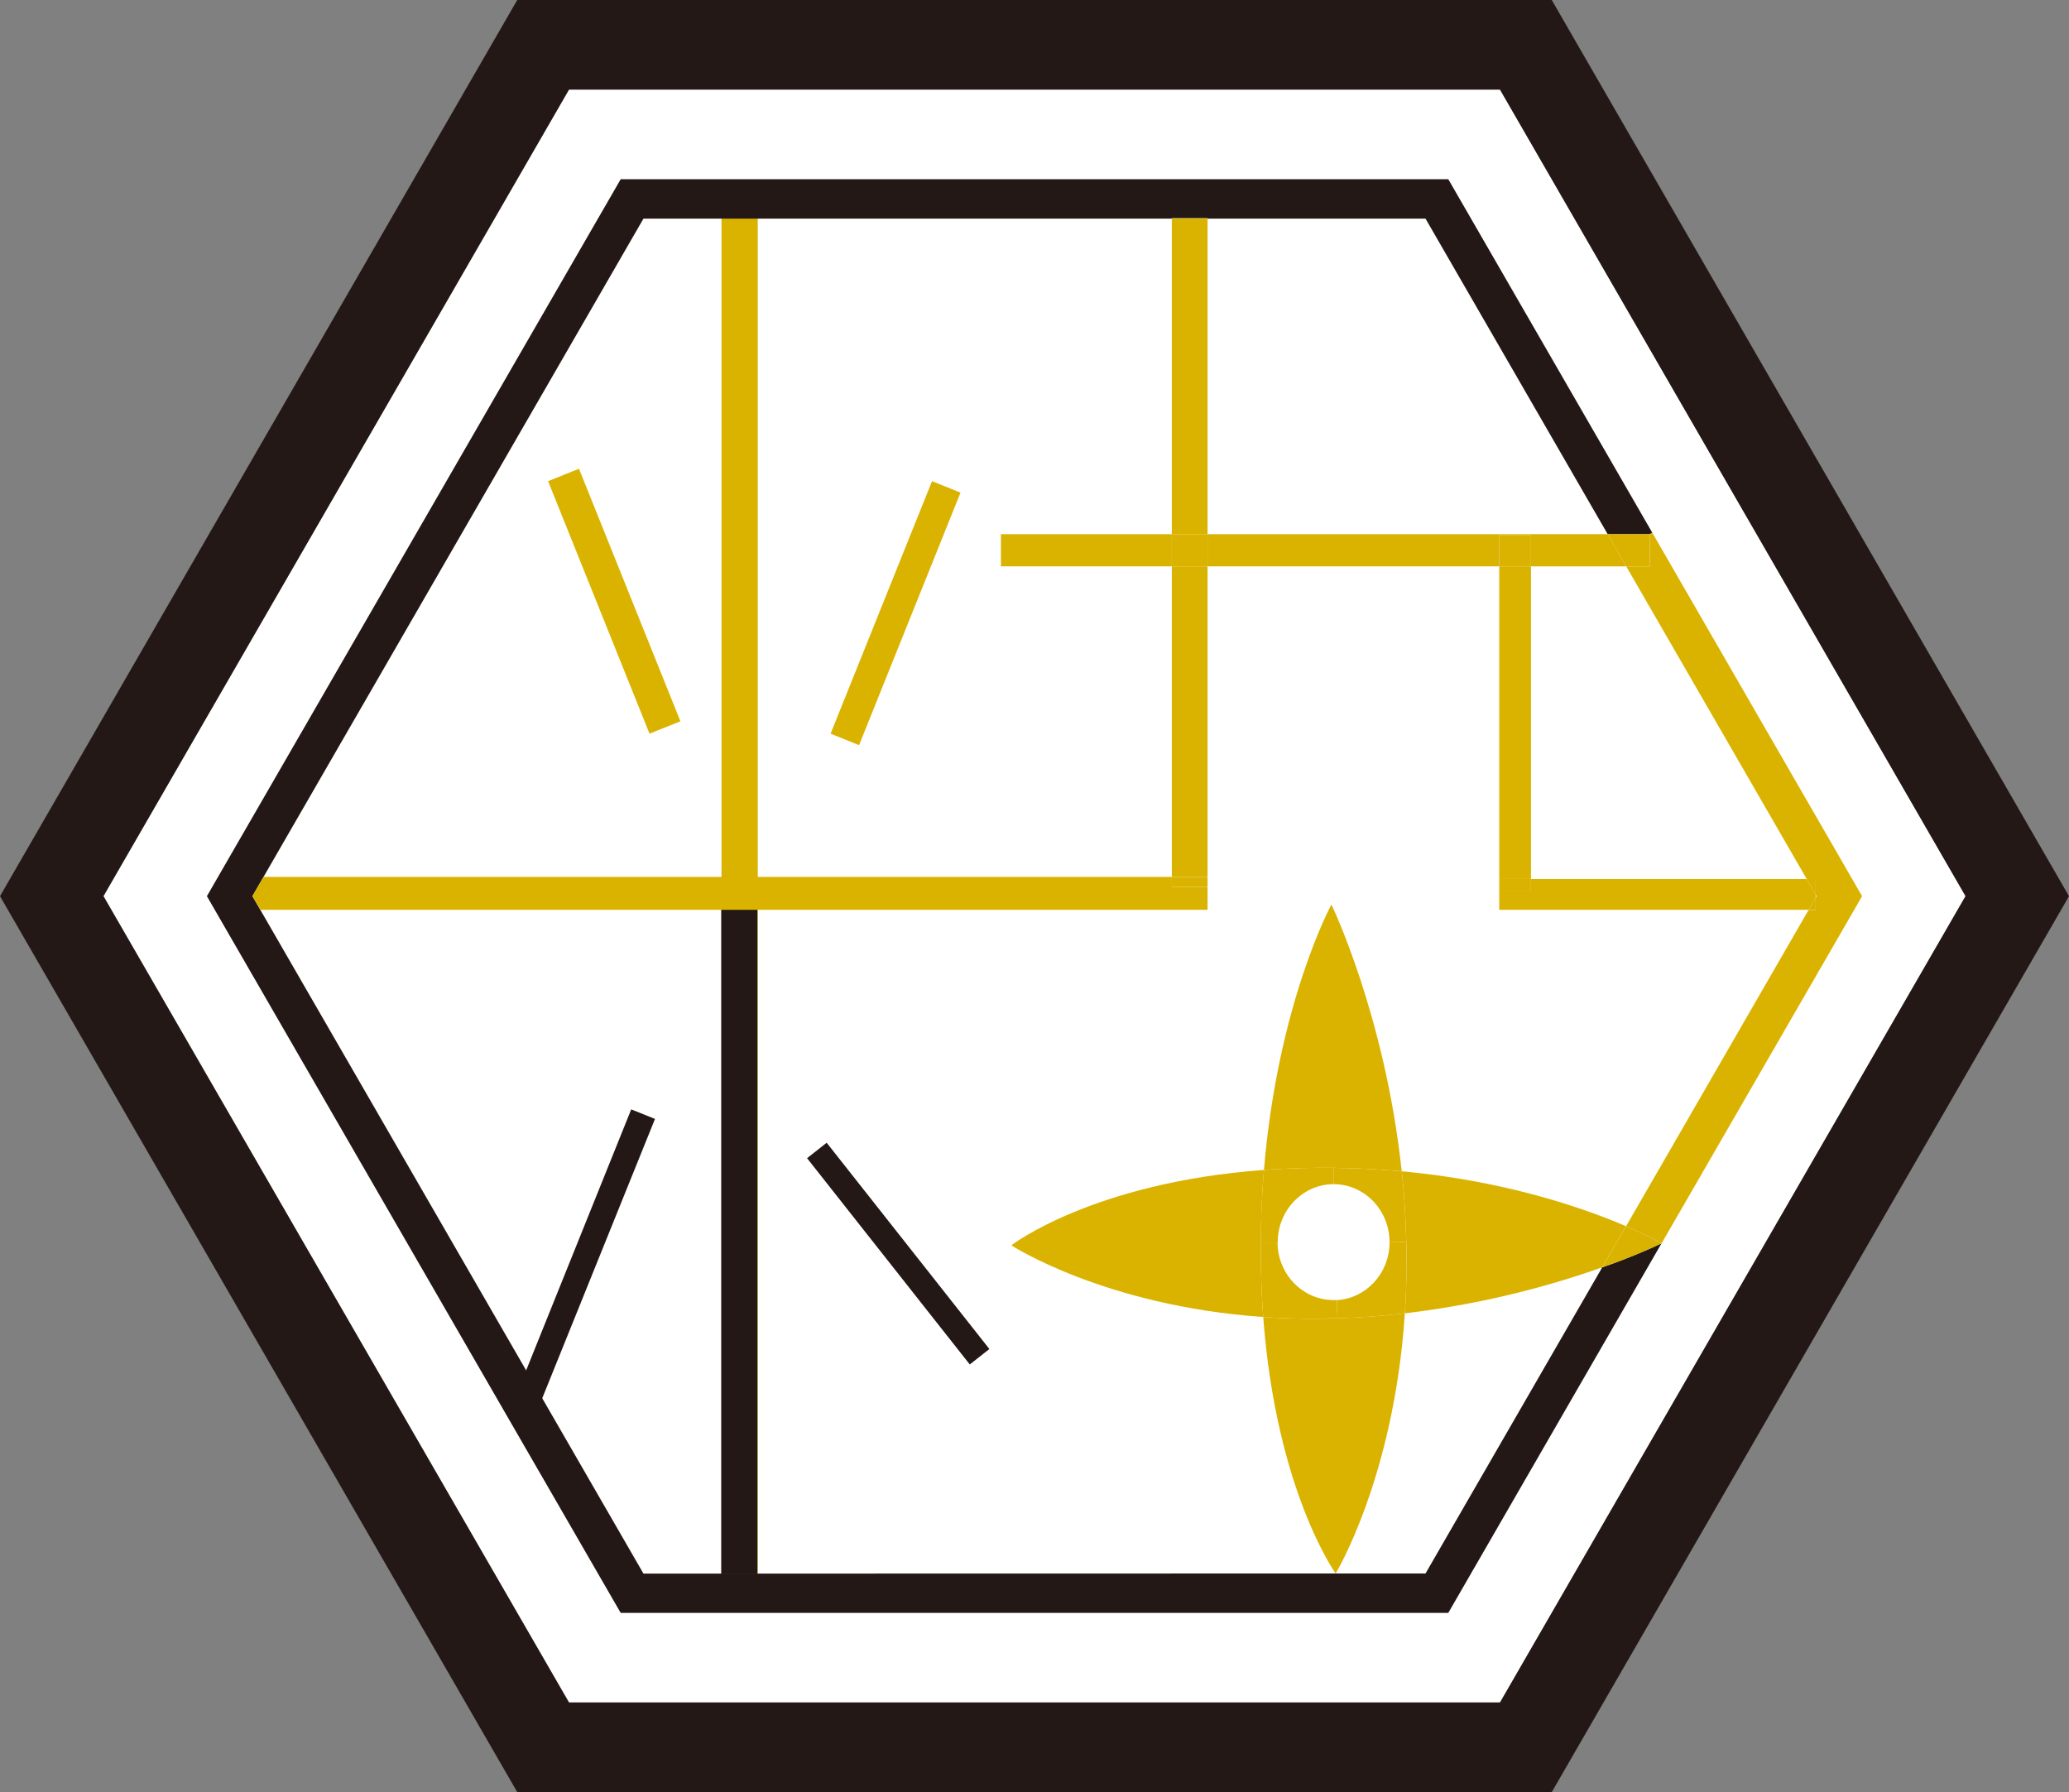 <svg id="layer_1" data-name="layer 1" xmlns="http://www.w3.org/2000/svg" viewBox="0 0 777.33 673.21"><rect x="0" y="0" width="777.33" height="673.21" fill="#808080" stroke="none"/><defs><style>.cls-1{fill:#fff;}.cls-2{fill:#dab300;}.cls-3{fill:#231815;}</style></defs><title>koiki-logo</title><polygon class="cls-1" points="563.56 33.66 738.47 336.6 563.56 639.53 213.77 639.53 38.87 336.6 213.77 33.66 563.56 33.66"/><rect class="cls-2" x="271.07" y="76.25" width="13.62" height="525.4"/><rect class="cls-3" x="270.97" y="333.03" width="13.6" height="258.24"/><rect class="cls-2" x="342.35" y="245.57" width="11.54" height="102.23" transform="translate(124.05 -174.75) rotate(21.89)"/><polygon class="cls-3" points="246.08 420.33 237.15 416.74 197.55 515.09 203.59 525.57 246.08 420.33"/><rect class="cls-3" x="344.44" y="487.91" width="9.38" height="98.7" transform="translate(944.33 676.48) rotate(141.73)"/><rect class="cls-2" x="236.19" y="241.08" width="12.51" height="102.23" transform="translate(564.68 406.59) rotate(158.11)"/><path class="cls-2" d="M538.32,506.35c.89,8.51,1.5,17.39,1.69,26.56l-6.29.12v-.19c-.07-12-9.48-21.65-21-21.65l0-6.14c8.92.1,17.46.56,25.56,1.31Z" transform="translate(-11.67 -66.35)"/><path class="cls-2" d="M539.48,559.7q.69-10.34.63-21.57c0-1.74,0-3.48-.1-5.22-.19-9.17-.8-18-1.69-26.56,39.2,3.63,68.44,13.83,84.26,20.63l-8.95,15.45A342.7,342.7,0,0,1,539.48,559.7Z" transform="translate(-11.67 -66.35)"/><path class="cls-2" d="M485.35,533.07c0,1.79,0,3.6,0,5.42.07,7.93.39,15.48.92,22.59-59.69-4.14-94.64-26.92-94.64-26.92s30.47-23.58,94.9-28.32C485.84,514.45,485.4,523.52,485.35,533.07Z" transform="translate(-11.67 -66.35)"/><path class="cls-2" d="M486.27,561.08c-.53-7.11-.85-14.66-.92-22.59,0-1.81,0-3.63,0-5.42l6.29,0c.07,12,9.55,21.72,21.19,21.65l1.09,0,.24,6.84c-2.42.07-4.84.12-7.28.15Q496.14,561.8,486.27,561.08Z" transform="translate(-11.67 -66.35)"/><path class="cls-2" d="M539.48,559.7c-4.06,61.62-26,97.73-26,97.73s-22.35-31-27.21-96.35q9.87.73,20.61.65c2.44,0,4.86-.07,7.28-.15C522.86,561.32,531.35,560.64,539.48,559.7Z" transform="translate(-11.67 -66.35)"/><path class="cls-2" d="M486.54,505.84c5.22-62.71,25.35-99.71,25.35-99.71s20.17,41.65,26.41,100.22c-8.1-.75-16.64-1.21-25.56-1.31-2.06,0-4.11,0-6.22,0Q496,505.15,486.54,505.84Z" transform="translate(-11.67 -66.35)"/><path class="cls-2" d="M540.11,538.13q.07,11.25-.63,21.57c-8.13.94-16.62,1.62-25.32,1.89l-.24-6.84c11.05-.65,19.81-10.13,19.81-21.72l6.29-.12C540.06,534.64,540.11,536.38,540.11,538.13Z" transform="translate(-11.67 -66.35)"/><path class="cls-3" d="M513.48,657.43h33.76l66.39-115a233,233,0,0,0,22.27-9L555.8,672.23H244.86L89.4,403,244.86,133.68H555.8l76.64,132.78-1,.56H615.68L547.24,148.48H465.35v-.15H451.93v.15H253.42L106.5,403l3,5.18,143.92,249.3Z" transform="translate(-11.67 -66.35)"/><path class="cls-2" d="M485.35,533.07c0-9.55.48-18.62,1.19-27.23q9.5-.69,20-.8c2.1,0,4.16,0,6.22,0l0,6.14h-.12c-11.63.1-21,9.92-20.92,21.94Z" transform="translate(-11.67 -66.35)"/><path class="cls-3" d="M594.67,66.35,789,403,594.67,739.56H206L11.67,403,206,66.35ZM750.13,403,575.22,100H225.44L50.53,403,225.44,705.9H575.22Z" transform="translate(-11.67 -66.35)"/><path class="cls-2" d="M632.44,266.46,711.26,403,635.93,533.43A132.71,132.71,0,0,0,622.58,527l68.59-118.84h2.66v-4.6l.34-.58-.34-.58v-5.83h-3.36L622.65,279.11h8.83V267Z" transform="translate(-11.67 -66.35)"/><polygon class="cls-2" points="682.16 337.19 682.16 341.78 679.5 341.78 682.16 337.19"/><polygon class="cls-2" points="682.16 336.02 682.16 337.19 679.5 341.78 563.27 341.78 563.27 334.55 575.19 334.55 575.19 330.2 678.8 330.2 682.16 336.02"/><polygon class="cls-2" points="682.16 330.2 682.16 336.02 678.8 330.2 682.16 330.2"/><path class="cls-2" d="M635.93,533.43l0,0a233,233,0,0,1-22.27,9L622.58,527A132.71,132.71,0,0,1,635.93,533.43Z" transform="translate(-11.67 -66.35)"/><polygon class="cls-2" points="619.81 200.66 619.81 212.75 610.98 212.75 604.02 200.66 619.81 200.66"/><polygon class="cls-2" points="604.02 200.66 610.98 212.75 575.19 212.75 575.19 200.95 575.19 200.66 604.02 200.66"/><rect class="cls-2" x="563.27" y="330.2" width="11.92" height="4.35"/><rect class="cls-2" x="563.27" y="212.75" width="11.92" height="117.44"/><rect class="cls-2" x="563.27" y="200.95" width="11.92" height="11.8"/><polygon class="cls-2" points="575.19 200.66 575.19 200.95 563.27 200.95 563.27 212.75 453.68 212.75 453.68 200.66 575.19 200.66"/><polygon class="cls-2" points="453.68 333.15 453.68 341.78 97.83 341.78 94.83 336.61 99.01 329.4 440.26 329.4 440.26 333.15 453.68 333.15"/><rect class="cls-2" x="440.26" y="329.4" width="13.42" height="3.75"/><rect class="cls-2" x="440.26" y="212.75" width="13.42" height="116.64"/><rect class="cls-2" x="440.26" y="200.66" width="13.42" height="12.09"/><rect class="cls-2" x="440.26" y="82.13" width="13.42" height="118.53"/><rect class="cls-2" x="440.26" y="81.99" width="13.42" height="0.15"/><rect class="cls-2" x="376.05" y="200.66" width="64.21" height="12.09"/></svg>
